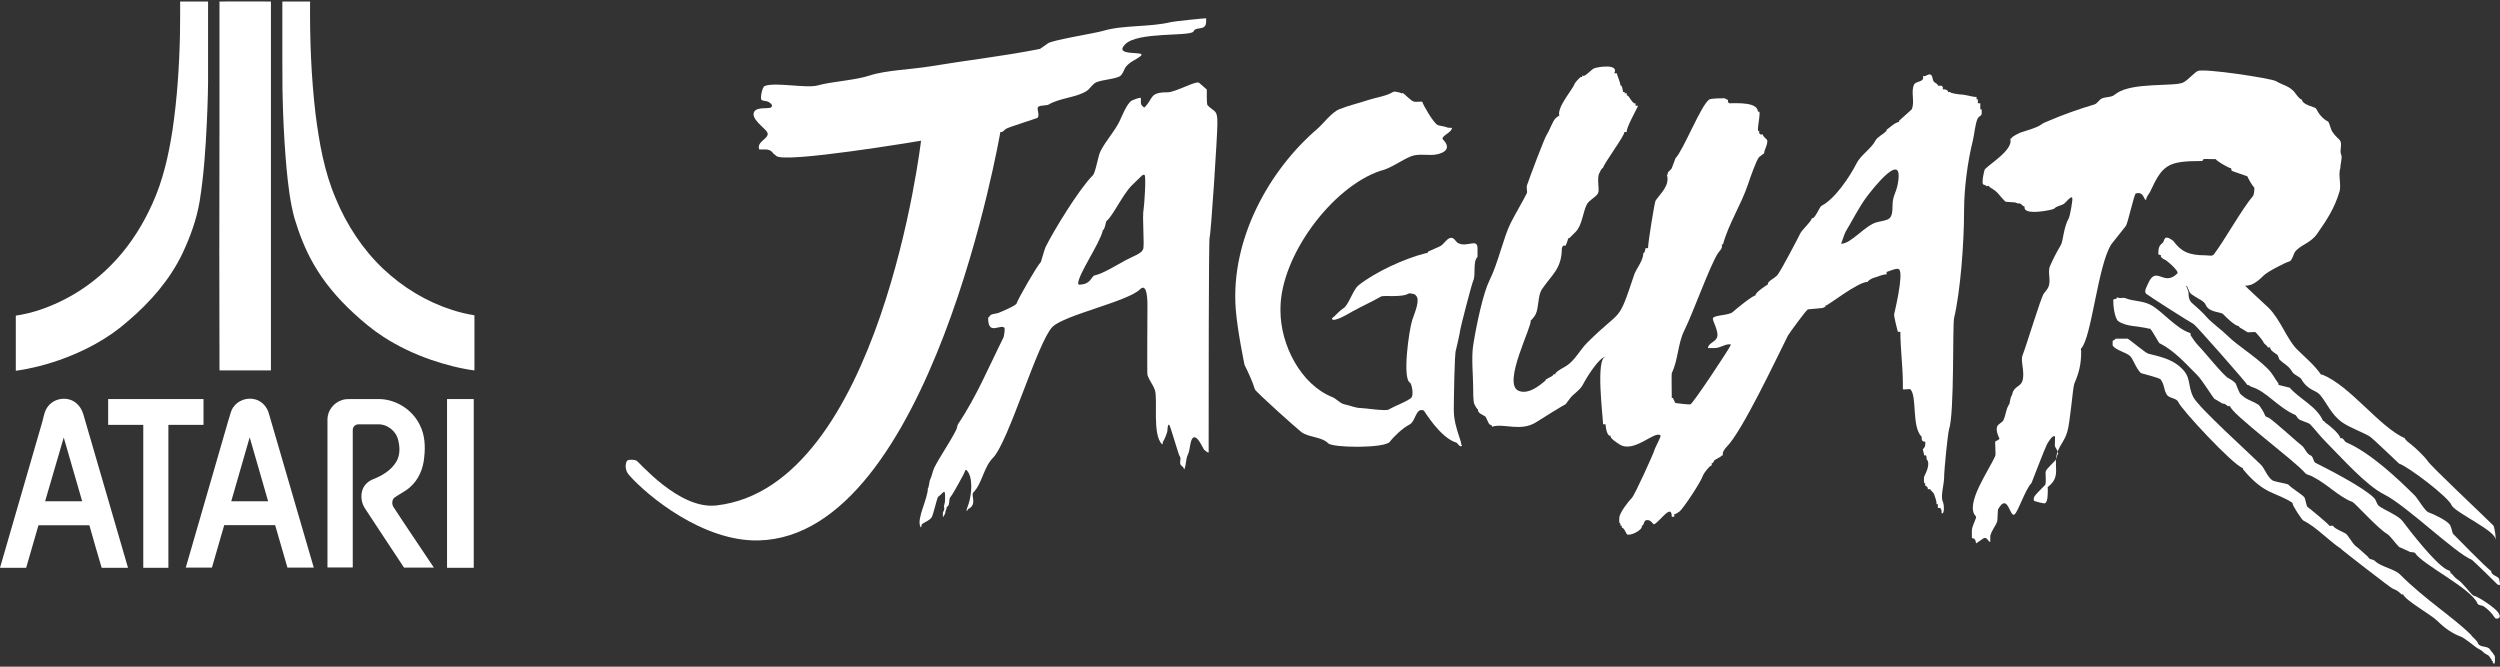 <svg clip-rule="evenodd" fill-rule="evenodd" stroke-linejoin="round" stroke-miterlimit="2" viewBox="0 0 600 160" xmlns="http://www.w3.org/2000/svg"><rect x="0" y="0" width="600" height="160" fill="#333333" stroke="none"/><g fill="#fff" fill-rule="nonzero"><path d="m43.237.364h6.7v15.803c.043 4.383-.084 8.766-.295 13.19-.295 6.321-.716 12.685-1.727 18.964-.717 4.298-2.234 8.47-4.088 12.432-3.034 6.363-7.754 11.757-13.106 16.308-4.762 4.214-10.493 7.248-16.477 9.355-3.371 1.18-6.869 2.065-10.451 2.571v-13.232c4.298-.633 8.386-2.149 12.221-4.172 4.551-2.402 8.597-5.605 12.052-9.44 3.54-3.919 6.363-8.47 8.513-13.274 2.528-5.563 3.877-11.547 4.804-17.531 1.137-7.628 1.643-15.339 1.812-23.051.042-2.697.042-5.31.042-7.923z"/><path d="m52.677.364c4.129-.042 8.217 0 12.347 0v88.539h-12.347c-.043-9.398 0-18.837-.043-28.235.043-20.101.043-40.203.043-60.304z"/><path d="m67.763.364h6.659c-.085 9.019.252 17.995 1.306 26.971.885 6.953 2.107 13.948 4.888 20.396 2.613 6.279 6.405 12.094 11.336 16.772 4.72 4.467 10.409 7.922 16.604 9.903 1.728.548 3.497.969 5.309 1.264v13.233c-3.54-.464-6.995-1.391-10.366-2.529-4.004-1.39-7.881-3.203-11.462-5.52-2.613-1.686-4.973-3.667-7.249-5.774-3.75-3.455-7.079-7.374-9.608-11.841-1.981-3.456-3.413-7.206-4.551-10.999-1.012-3.835-1.475-7.796-1.855-11.757-.758-8.513-1.053-17.068-1.011-25.622v-14.497z"/><path d="m15.297 105.001c-1.517 5.099-2.95 10.197-4.467 15.297h8.892c-1.475-5.1-2.95-10.198-4.425-15.297zm-3.708-7.544c1.559-2.022 4.846-2.36 6.743-.674.8.674 1.348 1.601 1.643 2.571 3.582 12.305 7.164 24.61 10.746 36.916h-6.321c-1.012-3.372-1.981-6.785-2.95-10.199h-12.221c-1.012 3.414-1.981 6.785-2.95 10.199h-6.279c3.413-11.758 6.785-23.473 10.198-35.189.337-1.264.506-2.612 1.391-3.624z"/><path d="m55.5 120.298h8.849c-1.474-5.1-2.949-10.24-4.424-15.34-1.475 5.142-2.95 10.24-4.425 15.34zm.506-22.588c1.095-1.601 3.245-2.36 5.099-1.896 1.728.379 3.034 1.854 3.455 3.54 3.582 12.305 7.165 24.568 10.747 36.873h-6.322c-.969-3.413-1.938-6.784-2.95-10.198h-12.221c-.969 3.414-1.98 6.785-2.949 10.198h-6.279c3.413-11.799 6.826-23.599 10.24-35.398.379-1.012.505-2.192 1.18-3.119z"/><path d="m25.959 95.772h22.883v6.194h-8.429v34.304h-6.026v-34.304h-8.428z"/><path d="m82.049 96.025c.59-.211 1.18-.253 1.812-.253h7.206c4.046.084 7.923 2.57 9.693 6.236 1.222 2.36 1.348 5.142 1.053 7.712-.211 2.74-1.349 5.437-3.456 7.249-1.095.969-2.486 1.601-3.666 2.444-.632.505-.674 1.475-.337 2.149 3.203 4.93 6.532 9.777 9.777 14.665h-7.164c-3.119-4.677-6.195-9.397-9.313-14.117-.927-1.349-1.18-3.119-.633-4.636.422-1.179 1.433-2.023 2.571-2.486 2.192-.843 4.299-2.149 5.521-4.172.927-1.559.885-3.456.463-5.141-.463-2.191-2.612-3.919-4.888-3.835h-4.678c-.716 0-1.348.59-1.348 1.306v33.039h-6.068v-35.567c0-2.023 1.474-3.961 3.455-4.593z"/><path d="m107.291 95.772h6.406v40.498h-6.406z"/><path d="m240.086 31.672c.611.15.899-.479 1.348-.749.72-.432 7.475-2.548 7.547-2.626.683-.677-.342-2.331.246-2.697.629-.396 1.954-.21 2.475-.521 2.608-1.565 6.528-1.637 9.07-3.225.779-.492 1.516-1.775 2.32-2.098 1.654-.66 3.686-.636 5.472-1.349.923-.372 1.175-1.834 1.727-2.476 1.043-1.217 2.212-1.486 3.446-2.469 1.775-1.427-6.809.281-3.674-2.854 3.009-3.009 15.165-1.822 16.34-2.997l.222-.371c.821-.822 2.847.161 2.847-2.098v-.75c-.096-.066-7.816.756-8.392.899-5.041 1.259-11.539.678-16.262 2.098-2.044.612-12.576 2.272-13.349 3.046l-1.865 1.3c-8.763 1.751-17.617 2.734-26.386 4.196-4.346.726-10.694.923-14.489 2.188-3.464 1.157-9.045 1.427-12.492 2.386-2.71.755-10.34-.875-12.738.15-.551.234-1.114 2.931-.749 3.297.323.329 1.319.245 1.721.527.353.246.976.558.749 1.121-.306.761-3.393-.144-4.196 1.199-.977 1.63 2.481 3.884 3.074 4.873.912 1.517-2.673 2.2-1.875 4.196h1.498c.75 0 1.385.24 1.876.977l.654.522c1.432 2.026 34.797-3.597 34.797-3.597s-9.747 83.159-49.165 87.541c-8.998 1.001-18.547-10.556-19.189-10.796-.592-.222-1.749-.276-2.133.012-.384.294-.809 2.098.378 3.447 4.483 5.101 17.827 16.052 31.134 15.729 41.372-.995 58.013-98.031 58.013-98.031z"/><path d="m258.818 68.129-.072-.03c0-2.253 5.095-9.453 5.922-12.743v-.078c.552-.276.719-2.11.899-2.248 1.475-1.103 3.848-6.318 6.072-8.542l2.398-2.326c.162-.162.51-.312.671-.15.39.39-.089 7.331-.221 8.009-.432 2.14.269 8.853-.15 9.83-.45 1.055-2.302 1.583-4.22 2.626-2.602 1.42-5.557 3.243-7.325 3.596-.989.198-.839 2.248-3.896 2.248zm-21.658 8.063v.221c0 4.202 2.926 1.277 3.897 2.248.185.186-.084 2.056-.222 2.326-3.459 6.911-6.426 14.099-10.868 20.764-.264.39-.24.923-.449 1.349-1.553 3.105-3.975 6.522-5.245 9.063-.486.971-.576 2.044-1.127 3.153-.06.12-.3 2.092-.45 1.799 0 2.649-2.769 7.355-1.798 9.291.288.581.132-.462.449-.671.702-.474 1.763-.851 2.248-1.577.414-.623 1.289-4.76 1.577-4.945 1.043-.695 1.648-2.117 1.648-.228 0 .869.042 1.438-.228 2.248-.113.341.114.791 0 1.127l-.299.671v1.127l.299-.45.228-.449c.126-.252.042-.534.222-.899.336-.671.09-.516.078-.528 0-.006.072-.072.372-.372.551-.551.119-1.696.677-2.247.252-.258 1.492-2.386 1.798-2.998l1.349-2.475c.216-.438.36-1.212.671-.899 1.613 1.612 1.223 5.862.45 8.17-.072.216-.558 1.462-.45 1.57.15.15.264-.353.45-.449 2.116-1.055.563-3.333 1.127-3.897 2.158-2.157 2.493-6.089 4.723-8.32 3.747-3.746 10.748-27.909 14.315-31.475 2.829-2.83 18.084-6.097 20.986-8.992 1.882-1.888 1.798 3.393 1.798 4.046 0 1.835-.108 16.173 0 16.485.485 1.456 1.337 2.289 1.798 3.674.713 2.146-.647 10.592 1.649 12.894.329.329.203-.432.227-.45.282-.288 1.121-2.29 1.121-2.775 0-.474.114-1.685.45-1.349.258.252 2.254 7.277 2.475 7.493.48.479-.078 1.421.222 2.026.162.318.618.587.678.671.089.144.149.606.221.456.486-.971.306-2.41.899-3.603.492-.977.468-3.236 1.127-3.896 1.025-1.025 2.524 2.602 2.698 2.775.174.174.947.852 1.127.672v-4.568c0-7.157 0-46.545.222-46.995.323-.647 1.876-24.606 1.876-27.358 0-3.411-.57-2.589-2.326-4.346-.366-.359-.156-3.752-.228-3.824l-1.798-1.571c-.689-.695-5.635 2.248-7.643 2.248-4.376 0-3.297 1.421-5.473 3.597-.113.12-.329-.108-.449-.222-.468-.473-.45-.491-.45-1.349v-.677c-.335-.168-2.05.545-2.248.677-1.198.798-2.253 3.681-2.919 5.018-1.271 2.541-3.231 4.507-4.573 7.199-.54 1.079-1.109 4.999-1.799 5.694-3.32 3.315-9.321 13.17-11.317 17.162-.228.455-1.127 3.596-1.127 3.596-.953.954-5.443 8.758-5.844 9.969-.192.569-3.585 1.954-4.274 2.248-.671.293-1.577.156-2.098.677-.324.324-.138.33-.138.342s-.06.024-.312.108z"/><path d="m334.849 22.021-.03-.018h.15c.443.15.965.12 1.349.372.377.252.089-.27.449 0 .552.42 1.631 1.565 2.398 1.954.407.198 1.115.072 1.576.072h.6c.216.869 2.655 4.981 3.596 5.545.54.324 1.751.312 2.476.677.174.084.569-.012.749.072h.3c0 1.181-2.937 2.014-2.098 2.847 1.247 1.253 1.517 2.752-1.277 3.453-2.086.522-4.442-.282-6.444.522-2.355.941-4.729 2.829-7.199 3.446h-.072c-11.754 3.921-24.061 20.579-24.061 33.131v.449c0 8.284 4.904 17.743 12.444 20.758 1.037.42 1.859 1.583 3.147 1.799 1.019.174 2.392.827 3.675.827.899 0 5.952.785 6.666.372 1.714-.978 3.62-1.559 5.322-2.698.906-.599.204-3.572-.149-3.746-1.925-.965-.228-12.81.527-15.064.623-1.87 1.948-4.795.899-5.844l-.3-.3c-.071-.072-1.288-.318-1.426-.228-1.589 1.061-6.018.378-6.672.749-2.29 1.307-4.603 2.326-6.893 3.597-.612.342-4.43 2.685-4.874 1.798-.095-.197.486-.557.6-.671.479-.48 1.474-1.499 2.098-1.876 1.325-.791 2.302-4.442 3.674-5.545 3.921-3.135 10.988-6.42 16.191-7.721.12-.03.318.042.372-.071l.149-.3 2.854-1.277c.971-.486 1.534-1.852 2.547-2.02.845-.144 1.199.971 1.799 1.271 2.211 1.109 4.645-1.301 4.645 1.277v2.02c-1.217 1.216-.33 4.333-1.049 5.772-.348.695-3.075 11.323-3.075 11.617 0 .372-1.001 4.885-1.049 4.945-.366.462-.521 12.678-.521 14.315 0 2.445.629 4.513 1.348 6.671.144.437.45 1.247.45 1.649 0 .263.24.282.15.377-.486.486-1.109-.701-1.277-.749-3.944-1.127-7.745-7.673-7.871-7.721-1.99-.797-1.876 2.59-3.446 3.375-1.469.732-3.657 2.728-4.7 4.118-1.199 1.601-13.673 1.486-14.788.378-1.624-1.625-4.711-1.403-6.444-2.698-.989-.743-10.999-9.686-11.167-10.268-.485-1.702-1.648-4.202-2.475-5.85 0 0-1.733-8.278-2.116-13.415-1.259-16.784 8.056-33.353 19.505-43.171 1.636-1.403 3.441-4.01 5.395-4.796 2.332-.929 4.352-1.348 6.821-2.169 1.751-.588 3.909-.87 5.473-1.655.258-.126.689-.461 1.049-.372l.03.018z"/><path d="m441.847 58.503c.102 0 .743-2.284 1.121-2.926 1.582-2.625 3.231-5.922 5.023-8.314 1.546-2.062 9.213-11.82 7.421-2.853-.372 1.852-1.199 2.745-1.199 4.801 0 3.837-.905 3.411-3.746 4.119-2.854.713-6.133 5.173-8.62 5.173zm-61.909-40.324h-.3c.401.402-.3.3-.3.3-.269.27-1.282 1.163-1.498 1.798-.354 1.061-4.25 5.539-3.597 7.499-.066-.066-.791.485-.899.599-.737.738-1.408 2.86-2.098 3.897-.617.923-4.226 10.58-4.801 12.288-.12.378.156 1.492 0 1.804-1.169 2.344-2.704 4.814-3.896 7.193-1.727 3.459-2.986 9.573-5.096 13.787-1.384 2.769-2.997 9.897-3.896 15.591-.449 2.841 0 7.337 0 9.897 0 .905-.012 3.572.3 4.196.126.252.695 1.396.899 1.199-.318.953 1.445 1.444 1.798 1.798.072.072.702 1.6.899 1.798.018.018.876.324.6.6 2.859-.953 6.971 1.348 10.795-1.199.798-.534 6.774-4.238 6.894-4.196l.899-1.199c.863-1.301 2.536-2.08 3.297-3.597.743-1.486 3.914-6.599 5.395-6.599-2.447.353-.6 14.476-.6 16.19h.6c0 .654.395 3.099 1.199 2.698-.222.671 1.534 1.72 2.098 2.098 3.494 2.331 8.565-3.429 9.896-2.098.216.215-1.301 2.811-1.498 3.596-.181.708-4.664 10.658-5.395 11.395-.75.75-3.003 3.578-3.003 4.796 0 .821-.126 1.067.299 1.498 0 0-.096.702.306.3v.599c.354-.353 1.175 1.476 1.199 1.499.564.569 3.986-.929 3.596-2.098.36.359.534-1.079.9-1.199 1.378-.461 1.702 1.097 2.098.899 1.408-.701 4.196-5.113 4.196-1.798h.599v-.599c.18.089 1.073-.516 1.199-.6.797-.527 5.125-6.989 5.694-8.692.204-.599 1.763-2.571 2.098-2.403v-.6c.276.276.582-.575.606-.599.234-.234.988-.558 1.498-.899.204-.138.27-.462.6-.3-.246-.719.359-1.558.899-2.098 3.68-3.686 11.761-20.83 14.686-26.68.192-.378 4.285-6.037 4.801-6.294l3.297-.3c.21 0 1.163-.336.899-.6.504.168 7.672-5.7 10.191-5.7-.18-.174.982-.839 1.198-.899 1.109-.276 2.188-.899 3.297-.899v-.6c.366 0 2.5-1.097 3.003-.599 1.175 1.181-1.204 10.693-1.204 10.795 0 .894.905 4.184.899 4.196h.605c0 4.178.6 8.29.6 12.594v1.199c.113.114 1.678-.12 1.798 0 1.654 1.655.275 8.968 2.697 11.389.084.084 0 .186 0 .3 0 .671.323.899.899.899 0 1.103-.072 1.271-.599 1.798-.073.072.3.948.3 1.499.755-.378.563.869.599.899.965.971-.036 3.069-.599 4.202-.012.018-.204 1.996.299 1.499-.353 1.055.6.401.6 1.498h.599c-.126.127.756.762.899 1.199.27.815.6 1.558.6 2.398h.3v.899h.599l.3.599v.6c.641.641.7-1.889.299-2.698-.611-1.222.3-4.238.3-5.694 0-1.924.893-10.772 1.199-11.695 1.3-3.896.803-25.026 1.199-26.68 1.498-6.294 2.398-17.839 2.398-25.782 0-5.311.839-11.743 2.098-16.79.396-1.588.539-4.07 1.198-5.395.192-.383.714-.521.9-.899.023-.042.191-1.69-.3-1.199v-1.498h-.6c0-.102.168-1.367-.299-.899v-.606c-1.122 0-2.608-.599-3.897-.599-.144 0-2.674-.324-2.397-.6h-.6c.318-.311-.798-.797-1.199-.599v-.599l-.299-.3h-.899c.251-.246-.834-.833-.9-.899-.474-.474-.263-1.583-.899-1.799-.576-.191-1.373.732-1.798.3.533 1.613-1.648 1.199-2.098 2.098-.869 1.738.264 4.262-.599 6l-2.998 2.698c-.084.084-.084.216 0 .3-1.007 0-2.829 1.912-3.003 1.798.162.156-.138.443-.299.599-.558.558-1.961 1.223-2.398 2.098-.905 1.81-3.549 3.507-4.496 5.395-1.559 3.117-5.203 8.602-8.392 10.196-.563.282-1.636 3.381-2.398 2.997.174.522-2.271 2.746-2.703 3.597-1.007 2.014-4.22 8.134-5.395 9.891-.617.929-2.649 1.648-2.398 2.403-.012-.012-3.224 2.002-2.997 2.698-.467-.234-4.963 3.458-5.394 3.896-.888.887-4.407.713-4.802 1.499-.276.557 1.637 3.326.905 4.795-.479.953-2.104 1.337-2.104 2.398h1.505c1.504 0 2.368-.899 3.596-.899.198 0 .498-.102.3.299-.707 1.415-8.991 13.889-9.597 14.093-.395.132-3.59-.294-3.596-.3-.355-.354-.546-1.552-.899-1.199 0-.677-.084-5.832 0-6 1.528-3.051 1.45-7.097 2.997-10.19 2.056-4.106 6.252-15.819 8.098-18.589.479-.719 1.157-1.055.899-2.098h.3c1.319-4.897 4.406-9.62 5.994-14.392.396-1.181 2.002-5.898 2.697-6.594l1.199-.899c-.156-.467 1.205-2.691.6-3.297-.096-.095-1.121-.977-.899-1.198h-.6l-.3-.3v-.6c-.989.984.846-5.64-.299-4.495 0-2.422-4.928-2.098-6.894-2.098l-.299-.3v-.599c-.228.221-.588-.306-.899-.306-.654 0-3.201.036-3.603.306-1.96 1.306-6.234 12.234-8.092 14.086l-.899 2.398c-.259.515-1.259.965-.9 1.498h-.299c.875 2.632-1.577 4.616-2.698 6.3-.21.312-1.798 9.951-1.798 11.39h-.599c0 .269-.312 1.492-.6 1.198.324 1.301-1.714 3.951-2.098 5.096-4.088 12.264-2.757 7.852-11.395 16.49-1.582 1.588-2.823 4.082-4.795 5.395-.995.666-1.835.935-2.698 1.798-.084.084-.084.221 0 .3h-.599c.437.438-2.188 1.115-1.799 1.504-.137-.048-3.812 3.789-6.599 2.398-3.741-1.87 3.423-15.519 3.003-16.79.018.024.833-.767 1.199-1.499.809-1.63.503-4.507 1.498-5.994 2.308-3.465 4.796-4.891 4.796-9.896l.299-.6h.6c-.018-.036.599-1.229.599-1.798.084.084.216.084.3 0l1.499-1.499c1.594-1.594 1.702-4.603 2.697-6.593.51-1.019 2.23-1.763 2.697-2.698.421-.845-.365-3.471.3-4.801.101-.198.642-1.457.899-1.199-.204-.612 5.413-8.056 5.101-8.692h.6c-.348-.695 2.697-6.066 2.697-6.294h-.599v-.599c-.444.437-1.577-1.577-1.798-1.804-.084-.078-.222-.078-.3 0v-.6h-.6c.395-.396-.299-.3-.299-.3-.024-.018-.216-1.882-.606-1.498 0-.678-.947-2.853-.899-2.997h-.599c1.139-2.272-3.543-1.613-4.796-1.199-.677.228-2.242 2.104-2.697 1.798z"/><path d="m473.305 129.073c-.09 0-.055-.18-.055-.27v-1.498c0-1.109 1.266-3.081.972-3.368-2.824-2.824 3.183-11.114 4.651-14.543.156-.372-.12-3.333 0-3.447.091-.095 1.14-.455.971-.749-.3-.522-.88-2.014-.521-2.847.282-.66 1.247-.941 1.498-1.505.695-1.558.534-2.559 1.421-3.896.156-.235.162-1.397.528-1.948.233-.354.227-.834.449-1.199.702-1.175 1.816-1.217 2.17-2.398.63-2.098-.509-4.783 0-6.072.953-2.386 4.436-13.979 5.101-14.836l.75-.977c1.354-1.768.041-3.968.749-5.623.725-1.696 1.648-3.47 2.619-5.095.534-.887.66-4.364 1.948-6.521.15-.24 1.043-4.58.75-4.868-.359-.365-1.511 1.205-1.948 1.499-.762.509-1.619.419-2.398 1.199-.24.239-7.589 1.828-7.043-.528-.126.126-.906-.641-.978-.671-.659-.288-.395.156-1.199-.3-.095-.06-2.378-.138-2.469-.228-1.624-1.618-1.618-2.242-3.602-3.375-.499-.281-.084-.569-.972-.299.222-.162-.737-.432-.749-.45-.389-.383.234-3.453.449-3.668 1.499-1.499 6.834-4.73 6.073-7.271.551-.24.078-.006.521-.45.144-.144 1.325-.821 1.727-.977 1.205-.45 4.082-1.187 5.095-1.948.641-.48 1.073-.6 1.948-.971 3.566-1.529 7.067-2.758 10.868-3.896.815-.246 1.061-1.145 1.948-1.505.701-.276 2.091-.246 2.697-.671l.749-.528c3.89-2.715 14.08-1.498 16.041-2.619 1.229-.702 2.47-2.248 3.375-2.698 1.475-.737 17.605 1.751 18.737 2.398 1.895 1.079 2.956 1.079 4.346 2.47.085.083 1.523 2.193 1.948 1.954-.017 1.288 3.19 1.798 3.375 2.17.636 1.276 1.589 2.481 2.919 3.147.169.084.636 1.684.75 1.948.432 1.001 1.348 1.798 1.948 2.397.876.876-.101 2.572.449 3.675.283.563-.311 2.571-.221 3.147-.587 1.373.264 4.082-.21 5.635-1.222 3.974-2.913 6.605-5.413 10.178-1.547 2.212-4.135 2.661-5.322 4.352-.21.299-.684 2.014-1.199 2.17-1.194.359-5.341 2.493-6.294 3.446-.857.863-1.804 1.697-2.925 2.176l-.971.228h-.528c0 .156 5.233 4.927 5.623 5.317 2.913 2.913 4.393 7.547 6.821 9.968 1.697 1.703 4.292 3.855 5.772 6.073.061.095.186-.042.3 0 6.732 2.69 13.655 12.546 19.859 15.291-.156.27 1.307 1.349 1.499 1.499.983.755 3.273 2.955 3.896 3.896 1.013 1.516 13.026 12.75 15.789 15.513.27.27.755 3.147.474 3.447.593-1.967-9.807-6.606-10.49-8.32-.774-1.931-10.197-9.118-12.595-9.969-.089-.03-6.359-6.108-7.043-6.516-1.756-1.055-4.772-2.098-6.594-3.374-2.655-1.859-3.686-4.688-5.323-6.594-1.084-1.265-2.876-.935-4.572-3.896-.157-.276-1.649-1.007-1.948-1.427l-.523-.749c-.737-1.049-1.798-1.499-2.697-2.398-.114-.114-.282-1.06-.677-1.277-.324-.174-1.822-1.157-1.498-1.648h-.673c.157-.27-.874-.851-.976-1.199-.132-.438-1.463-1.984-1.948-2.47-.102-.102-1.709.12-1.948 0l-1.199-.755c-.156-.084-.972-.45-.749-.671-1.014 0-3.136-2.158-3.896-2.926-.528-.521-3.346-.347-4.125-2.169-.414-.966-1.612-1.349-2.476-1.949-.509-.359-1.18-.629-1.42-1.198l-.45-.978c-.138-.317-.108-.365-.102-.365.012.006-.012.09-.425-.156-.276-.168-.222-.198-.222-.45v-.527.749l.45.45.299.749c.168.552.222.486.222 1.199s.252 1.504.749 1.948c1.217 1.097 2.548 2.218 3.597 3.447 1.084 1.265 3.578 3.057 4.873 4.352 2.548 2.541 6.612 4.885 9.746 8.014 1.301 1.307 1.703 2.38 2.621 3.602.071.09-.103.24 0 .3l2.697.672c2.344 2.739 6.396 4.351 8.02 8.02.258-.167.342.222.449.3 1.122.785 3.513 2.762 3.675 3.824.702-.282.917.755 1.42.971 5.665 2.428 12.199 8.524 16.569 12.894.396.395 2.367 3.638 3.147 3.896 1.211.408 4.292 1.877 5.095 2.926.324.413.593 1.701.749 2.169.006.024 8.458 8.668 9.22 8.998.078.029-.024.137 0 .222.305 1.03 1.948.97 1.948 1.948 0 .401.365 1.042 0 1.199-.138.059-.66-.27-.75-.45-.065-.126-5.688-5.557-5.844-5.617-4.07-1.63-15.598-12.972-21.136-15.741-4.298-2.152-10.286-8.937-13.793-12.444-1.738-1.738-2.746-3.189-3.896-4.346-.473-.473-2.392-.803-2.924-1.426l-.523-.75c-4.513-1.996-6.905-5.694-10.645-6.815l-.75-.45c-.078-.042-.185.078-.221 0-.258-.593-12.373-14.356-12.894-14.62-.977-.485-11.03-6.911-11.389-7.265-.576-.575.126-1.654.449-2.398 1.984-4.627 3.699.87 7.044-2.475.497-.498-2.513-3.159-3.147-3.375-.39-.126-1.079-.725-.75-.971l-.677-.228c0-1.361.12-2.05.977-2.697.366-.276.348-.875.671-1.199.51-.504 1.919.629 1.949.677 1.887 2.506 3.596 3.447 7.798 3.447.653 0 1.553.294 1.948-.228 2.686-3.584 6.744-10.939 9.441-14.086.138-.162.383-1.799.229-1.955-.475-.467-1.374-2.056-1.649-2.697l-3.447-1.199c-.546-.162-.299-.389-.449-.749-.037-.078-.145.036-.229 0-.97-.414-3.213-1.702-3.446-2.17h-.678c-.269 0-2.151-.078-2.247 0-.367.312-.198.408-.21.438-.007.012-.055.012-.24.012-8.146 0-9.387.893-12.366 7.343-.294.635-.917 1.156-.971 1.948-.582.329-.438-2.11-2.476-1.499-.419.126-1.906 7.163-2.398 7.793l-3.446 4.352c-3.267 4.903-4.754 22.508-7.271 25.032-.174.173 0 .497 0 .749 0 3.207-.564 5.185-1.649 7.72-.377.882-.989 9.477-1.726 11.689-.707 2.122-1.445 2.65-2.17 4.346-1.486 3.459 1.055 6.12-2.476 8.77-.072.054 0 .137 0 .228 0 1.091.091 3.344-.671 3.668-.276.12-2.266-.432-2.476-.521-.365-.156-.228-.876 0-1.199.402-.576 2.02-2.17 2.476-2.626.432-.431 0-2.919.222-3.446.156-.366 1.882-2.104 2.176-2.398.443-.444.401-1.205.749-1.727.156-.234-.689-1.661-.749-1.72-.078-.072.072-2.326 0-2.398-.516-.515-1.721 1.486-1.948 1.949-.564 1.114-3.651 9.195-3.675 9.219-1.505 1.504-3.261 7.073-4.125 7.571-1.126.641-1.558-5.365-3.896-1.277-.102.186-.119 2.613-.221 2.926-.42 1.24-1.157 1.798-1.654 3.446v1.42c-.42.318-.726-1.408-1.721-.749-2.769 1.846-1.079 1.097-2.176 0-.078-.084-.186-.03-.299 0l.071.059"/><path d="m508.053 71.342-.03-.024c.798.456 1.445-.006 2.027.228 2.092.833 3.992.57 5.994 1.571 2.782 1.39 6.018 5.628 9.597 6.821.191.066.036.426.15.6.383.617 1.234 1.834 1.798 2.397 1.39 1.397 6.03 7.217 7.193 7.799.432.215 1.648.971 1.798 1.348.186.456.893 2.242 1.049 2.398 1.558 1.559 2.452 1.481 4.346 2.62.432.257 1.445 2.002 1.648 2.625.126.36.654.396.978.6 1.252.785 7.187 6.186 7.793 6.593.784.522 1.06 1.954 2.174 2.398.673.27.558 1.481 1.199 1.798 2.908 1.457 11.396 5.773 14.015 8.398.54.54.582 1.499 1.199 1.948 1.439 1.043 4.61 2.248 5.623 3.597 1.948 2.602 7.786 10.1 10.568 11.617.593.324.953.131.971.977.066-.066.168-.066.228 0 .311.312.875 1.091 1.426 1.421 1.217.73 2.776 3.015 3.747 3.824.137.12.269.102.449.15.689.174 7.085 3.926 5.773 5.245-.234.228-.797.27-.977 0-.738-1.103-1.679-2.146-2.848-2.848-.299-.179-1.162-.137-1.348-.599-1.451-3.621-13.343-9.399-14.992-12.144-.102-.174-1.157-.198-1.199-.222-.504-.299-2.595-1.175-2.626-1.198-.91-.912-2.079-2.674-2.997-3.226-2.224-1.331-7.606-7.355-8.17-7.571-3.362-1.258-5.982-4.304-9.818-6.216-.516-.263-1.198-.305-1.571-.749-2.403-2.883-17.839-14.296-17.989-16.041h-.599c.079-.054-.581-.479-.821-.599-.114-.06-.288.09-.378 0l-2.026-1.199c-.132-.054-2.979-4.556-3.968-5.545l-.45-.455c-2.775-2.77-5.269-5.593-8.769-7.343-.078-.036-1.649-2.919-2.176-3.447-.061-.06-.139.024-.222 0-2.871-.719-5.353-.42-7.421-1.798-.731-.486-1.199-3.111-1.199-4.574v-.222c0-.149-.09-.257 0-.377.12-.156 1.019-.24.821-.372z"/><path d="m591.967 152.037c.234-.234.792-.048.977.228.57.857 1.451 1.253 1.799 2.17.371.995 2.301.515 2.847 1.427.276.461.485.539.749.977.264.437.45.467.45 1.049v.971l-.228.599s.204.047-.222-.372c-.347-.353.198-.102-.15-.449l-.227-.15c-.042-.078.065-.168 0-.228-.288-.287-.331-.503-.6-.821-.216-.264-1.019-.497-1.421-.977-.425-.51-1.384-.785-1.798-1.199-.239-.234-2.853-2.205-3.375-2.398-2.193-.821-3.98-2.032-5.772-3.824-1.481-1.481-7.655-4.903-8.242-6.371-.048-.115-.288.089-.378 0-.701-.702-1.139-1.014-2.17-1.421-.533-.216-12.168-9.274-12.217-9.369-.071-.138-.071-.18-.065-.18.018-.012.084.12-.162-.048-2.991-1.99-5.826-5.161-8.992-6.744-.335-.168-2.547-3.513-2.547-4.046v-.15c-4.082-2.721-6.666-1.81-11.845-8.02-.083-.102-.017-.33-.149-.372-2.398-.803-14.746-14.086-15.436-15.819-.413-1.019-2.212-.851-2.775-1.798-.779-1.301-.468-2.164-1.427-3.597-.299-.449-4.693-1.468-4.795-1.576-1.229-1.229-1.787-3.285-2.548-4.046-.917-.917-3.41-1.367-4.196-2.548-.06-.09 0-.989 0-1.199.162.102.665-.419.75-.449h2.847c.941.563 4.238 3.423 4.945 3.596 2.716.684 5.275 1.211 7.421 2.998 3.123 2.601 1.828 4.327 3.375 7.42 1.247 2.5 13.601 13.607 16.184 16.191.99.983 1.637 3.093 2.853 3.824.468.281 3.567.792 3.747.971 1.115 1.115 2.955 2.134 3.819 2.997.317.318.515 2.212.826 2.398.438.264 4.994 4.07 5.173 4.424.145.294.792-.12.971.15.486.731 2.291 1.373 2.997 1.798.546.33 1.739 2.56 2.398 2.997.42.281 2.986 2.584 3.004 2.626.276.743 1.091.419 1.648.977 1.385 1.384 4.646 1.871 5.995 3.219 6.137 6.138 12.833 10.286 17.161 14.614"/></g></svg>